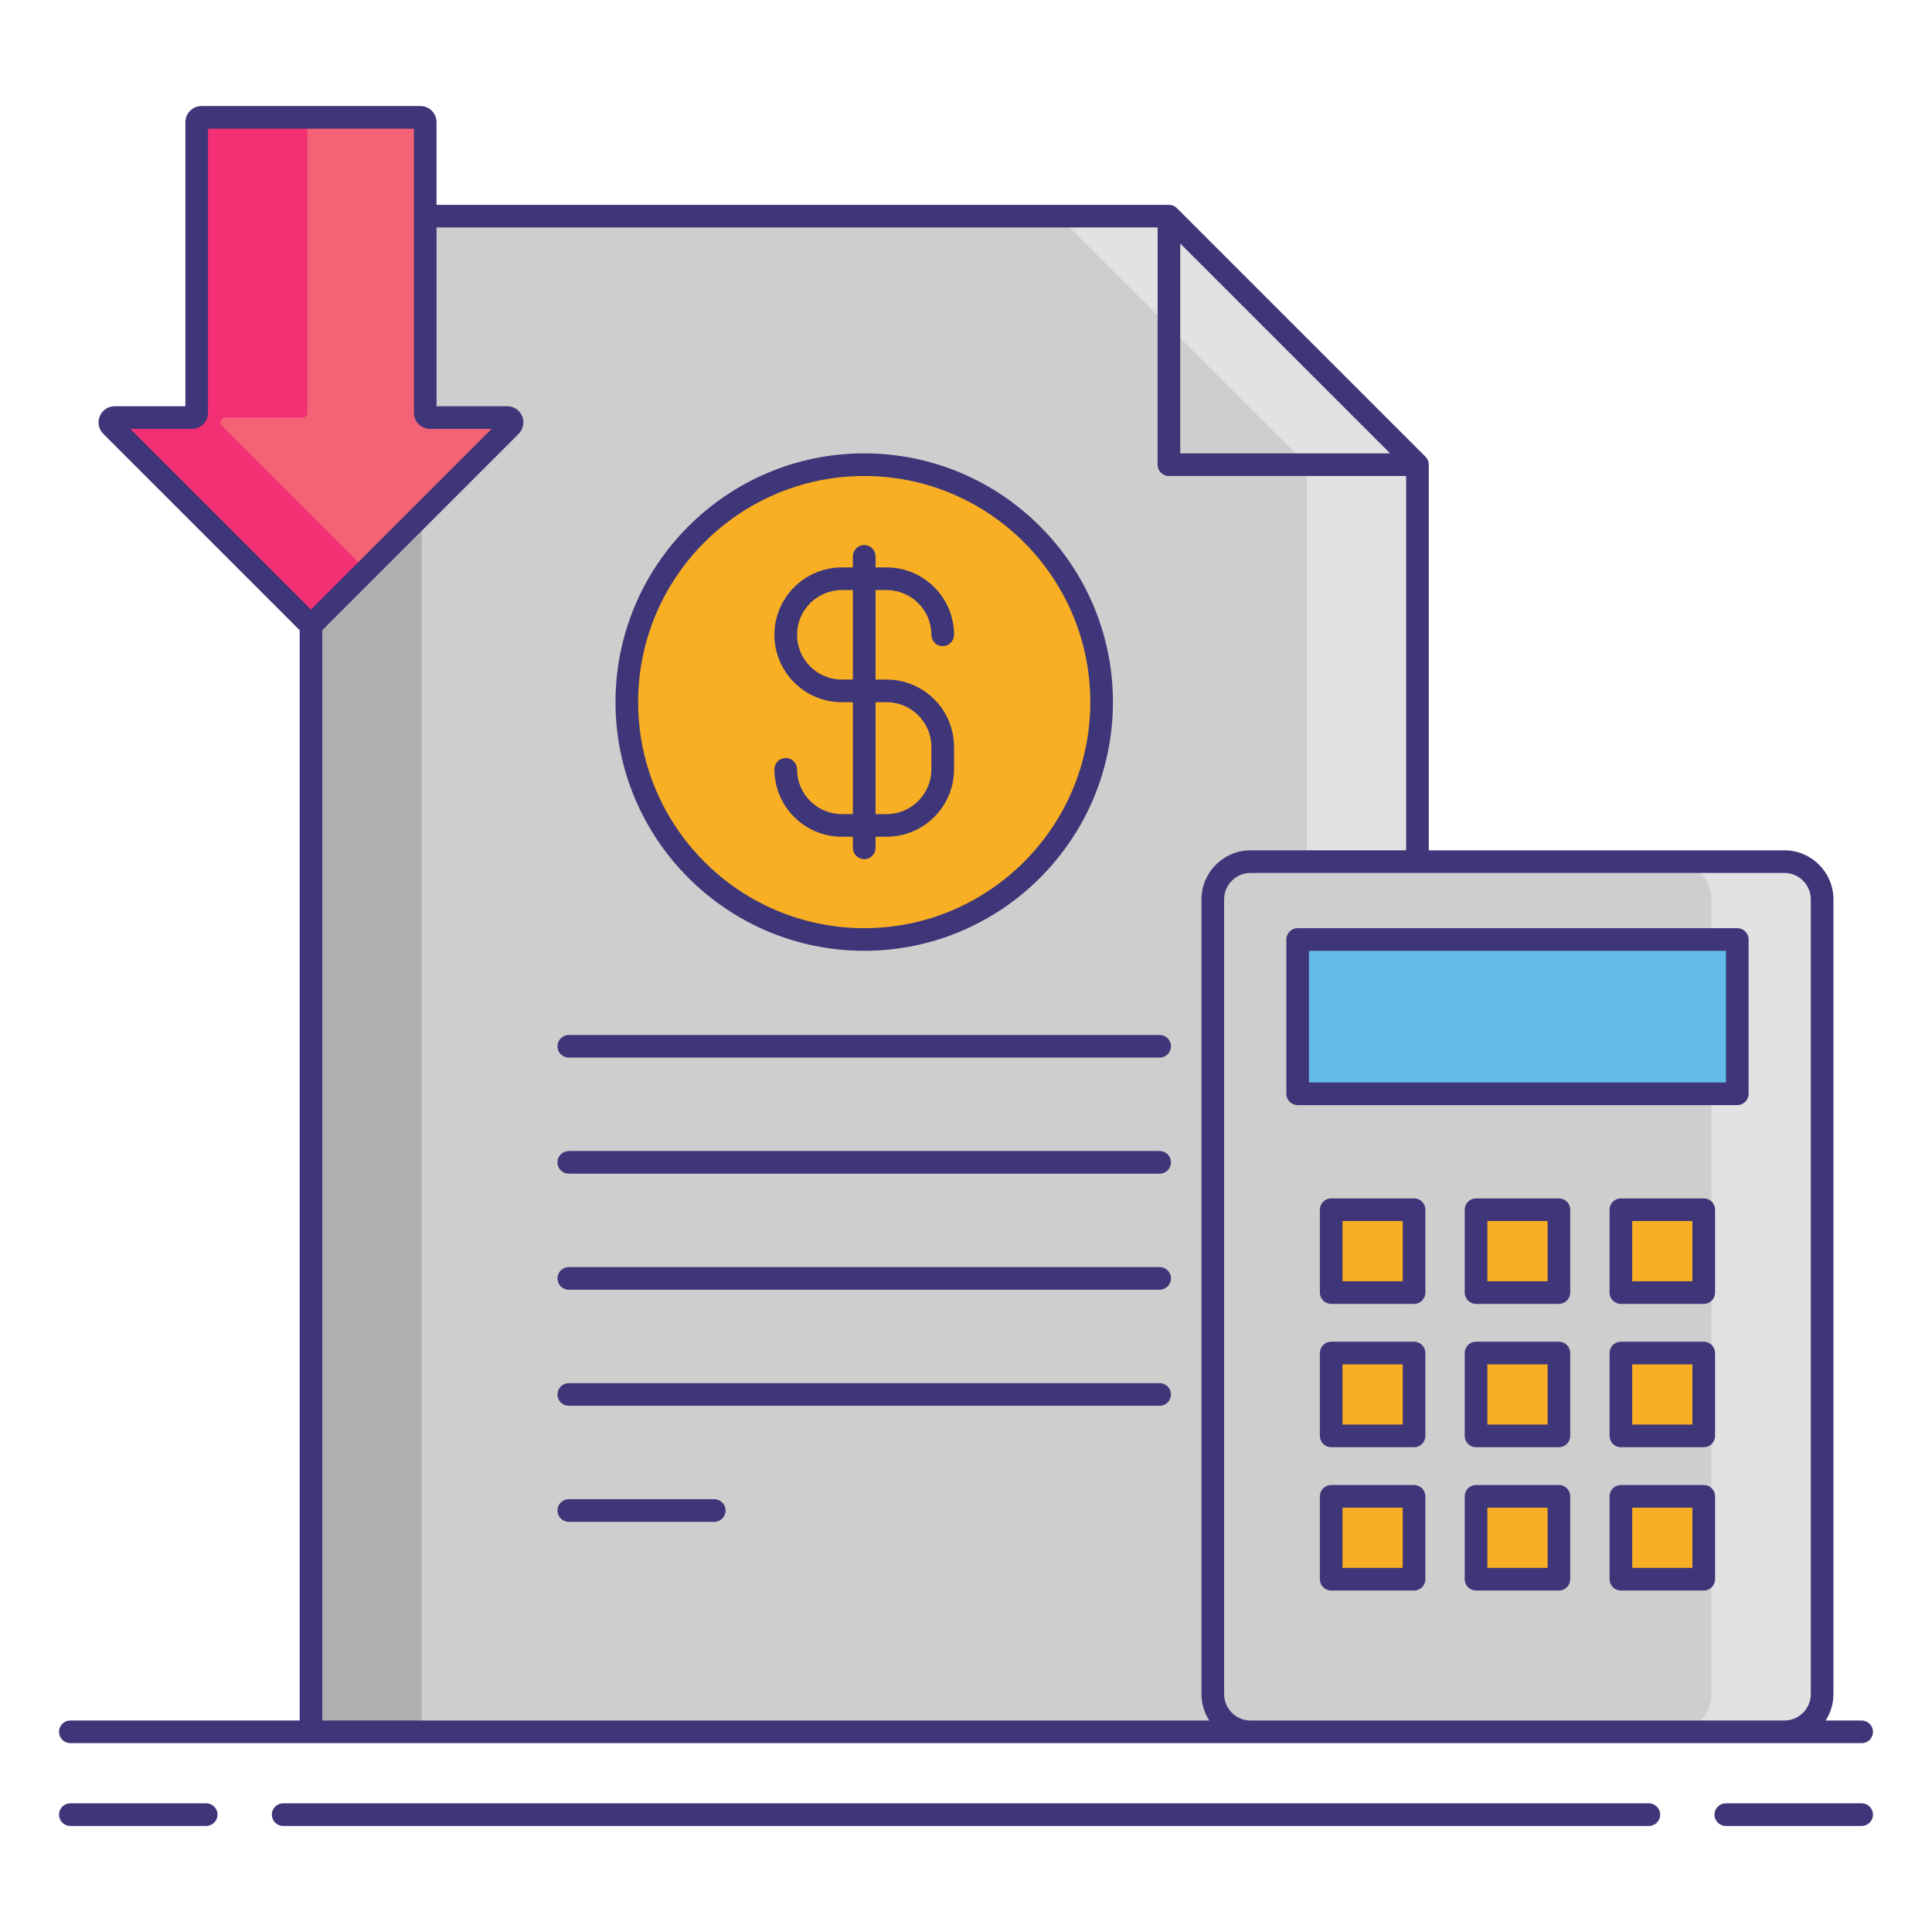 <svg xmlns="http://www.w3.org/2000/svg" enable-background="new 0 0 256 256" viewBox="0 0 256 256" id="capitalized-cost-reduction"><polygon fill="#CECECE" points="187.822 61.574 154.89 28.642 41.205 28.642 41.205 229.476 187.822 229.476"></polygon><polygon fill="#E2E2E2" points="154.89 28.642 140.223 28.642 173.155 61.574 173.155 229.476 187.822 229.476 187.822 61.574"></polygon><rect width="14.667" height="200.834" x="41.205" y="28.642" fill="#AFAFAF"></rect><circle cx="114.514" cy="93.03" r="31.456" fill="#F8AF23"></circle><path fill="#CECECE" d="M236.441,114.172h-70.738c-2.761,0-5,2.239-5,5v105.304c0,2.761,2.239,5,5,5h70.738c2.761,0,5-2.239,5-5
		V119.172C241.441,116.411,239.202,114.172,236.441,114.172z"></path><path fill="#E2E2E2" d="M236.441,114.172h-14.667c2.761,0,5,2.239,5,5v105.304c0,2.761-2.239,5-5,5h14.667c2.761,0,5-2.239,5-5
			V119.172C241.441,116.411,239.202,114.172,236.441,114.172z"></path><rect width="58.252" height="20.443" x="171.946" y="124.486" fill="#63BCE7"></rect><rect width="10.981" height="10.981" x="176.388" y="160.293" fill="#F8AF23"></rect><rect width="10.981" height="10.981" x="195.582" y="160.293" fill="#F8AF23"></rect><rect width="10.981" height="10.981" x="214.776" y="160.293" fill="#F8AF23"></rect><rect width="10.981" height="10.981" x="176.388" y="179.284" fill="#F8AF23"></rect><rect width="10.981" height="10.981" x="195.582" y="179.284" fill="#F8AF23"></rect><rect width="10.981" height="10.981" x="214.776" y="179.284" fill="#F8AF23"></rect><g><rect width="10.981" height="10.981" x="176.388" y="198.274" fill="#F8AF23"></rect><rect width="10.981" height="10.981" x="195.582" y="198.274" fill="#F8AF23"></rect><rect width="10.981" height="10.981" x="214.776" y="198.274" fill="#F8AF23"></rect></g><g><path fill="#F46275" d="M41.66,82.429l26.003-26.003c0.405-0.405,0.118-1.096-0.454-1.096H56.987
			c-0.355,0-0.642-0.288-0.642-0.642V16.193c0-0.355-0.288-0.642-0.642-0.642H26.708c-0.355,0-0.642,0.288-0.642,0.642v38.494
			c0,0.355-0.288,0.642-0.642,0.642H15.203c-0.572,0-0.859,0.692-0.454,1.096l26.003,26.003C41.002,82.68,41.409,82.68,41.66,82.429
			z"></path><path fill="#F43075" d="M29.869,55.33H40.09c0.355,0,0.642-0.288,0.642-0.642V16.193c0-0.355,0.288-0.642,0.642-0.642H26.708
				c-0.355,0-0.642,0.288-0.642,0.642v38.494c0,0.355-0.288,0.642-0.642,0.642H15.203c-0.572,0-0.859,0.692-0.454,1.096
				l26.003,26.003c0.251,0.251,0.657,0.251,0.908,0l6.879-6.879L29.415,56.426C29.01,56.022,29.297,55.33,29.869,55.33z"></path><path fill="#3F3679" d="M27.323 238.949H9.32c-.829 0-1.5.672-1.5 1.5s.671 1.5 1.5 1.5h18.003c.829 0 1.5-.672 1.5-1.5S28.152 238.949 27.323 238.949zM246.68 238.949h-18.003c-.829 0-1.5.672-1.5 1.5s.671 1.5 1.5 1.5h18.003c.829 0 1.5-.672 1.5-1.5S247.509 238.949 246.68 238.949zM218.479 238.949H37.521c-.829 0-1.5.672-1.5 1.5s.671 1.5 1.5 1.5h180.959c.829 0 1.5-.672 1.5-1.5S219.308 238.949 218.479 238.949zM9.32 230.977h156.383 70.738 10.239c.829 0 1.5-.672 1.5-1.5s-.671-1.5-1.5-1.5h-4.771c.65-1.012 1.032-2.211 1.032-3.5V119.172c0-3.584-2.916-6.5-6.5-6.5h-47.119V61.574c0-.397-.158-.779-.439-1.061L155.95 27.581c-.281-.281-.663-.439-1.061-.439H57.845V16.193c0-1.182-.961-2.143-2.142-2.143H26.708c-1.182 0-2.143.961-2.143 2.143V53.83h-9.363c-.869 0-1.646.519-1.979 1.321-.333.804-.151 1.72.464 2.336L39.69 83.489c.005.005.01.008.015.012v144.475H9.32c-.829 0-1.5.672-1.5 1.5S8.491 230.977 9.32 230.977zM239.941 119.172v105.305c0 1.93-1.57 3.5-3.5 3.5h-70.738c-1.93 0-3.5-1.57-3.5-3.5V119.172c0-1.93 1.57-3.5 3.5-3.5h70.738C238.371 115.672 239.941 117.242 239.941 119.172zM156.39 32.263l27.811 27.812H156.39V32.263zM17.273 56.83h8.15c1.181 0 2.142-.961 2.142-2.143V17.051h27.279v37.637c0 1.182.961 2.143 2.142 2.143h8.15L41.206 80.762 17.273 56.83zM42.706 83.501c.005-.005.01-.008.015-.012l26.003-26.003c.614-.615.796-1.531.463-2.335-.333-.803-1.11-1.321-1.979-1.321h-9.363V30.142h95.545v31.433c0 .828.671 1.5 1.5 1.5h31.432v49.598h-20.619c-3.584 0-6.5 2.916-6.5 6.5v105.305c0 1.289.382 2.488 1.032 3.5H42.706V83.501z"></path><path fill="#3F3679" d="M114.514,125.986c18.172,0,32.956-14.784,32.956-32.956s-14.784-32.956-32.956-32.956
				c-18.172,0-32.957,14.784-32.957,32.956S96.341,125.986,114.514,125.986z M114.514,63.074c16.518,0,29.956,13.438,29.956,29.956
				s-13.438,29.956-29.956,29.956S84.557,109.548,84.557,93.03S97.996,63.074,114.514,63.074z"></path><path fill="#3F3679" d="M111.542 107.872c-3.269 0-5.928-2.659-5.928-5.928 0-.828-.671-1.5-1.5-1.5s-1.5.672-1.5 1.5c0 4.923 4.005 8.928 8.928 8.928h1.472v1.472c0 .828.671 1.5 1.5 1.5s1.5-.672 1.5-1.5v-1.472h1.471c4.923 0 8.928-4.005 8.928-8.928v-2.972c0-4.923-4.005-8.928-8.928-8.928h-1.471V78.188h1.471c3.269 0 5.928 2.659 5.928 5.929 0 .828.671 1.5 1.5 1.5s1.5-.672 1.5-1.5c0-4.923-4.005-8.929-8.928-8.929h-1.471v-1.471c0-.828-.671-1.5-1.5-1.5s-1.5.672-1.5 1.5v1.471h-1.472c-4.923 0-8.928 4.006-8.928 8.929s4.005 8.929 8.928 8.929h1.472v14.827H111.542zM111.542 90.045c-3.269 0-5.928-2.659-5.928-5.929s2.659-5.929 5.928-5.929h1.472v11.857H111.542zM116.014 93.045h1.471c3.269 0 5.928 2.659 5.928 5.928v2.972c0 3.269-2.659 5.928-5.928 5.928h-1.471V93.045zM153.659 137.138H75.368c-.829 0-1.5.672-1.5 1.5s.671 1.5 1.5 1.5h78.291c.829 0 1.5-.672 1.5-1.5S154.488 137.138 153.659 137.138zM153.659 152.517H75.368c-.829 0-1.5.672-1.5 1.5s.671 1.5 1.5 1.5h78.291c.829 0 1.5-.672 1.5-1.5S154.488 152.517 153.659 152.517zM153.659 167.896H75.368c-.829 0-1.5.672-1.5 1.5s.671 1.5 1.5 1.5h78.291c.829 0 1.5-.672 1.5-1.5S154.488 167.896 153.659 167.896zM153.659 183.274H75.368c-.829 0-1.5.672-1.5 1.5s.671 1.5 1.5 1.5h78.291c.829 0 1.5-.672 1.5-1.5S154.488 183.274 153.659 183.274zM94.645 198.652H75.368c-.829 0-1.5.672-1.5 1.5s.671 1.5 1.5 1.5h19.277c.829 0 1.5-.672 1.5-1.5S95.474 198.652 94.645 198.652zM171.946 146.43h58.252c.829 0 1.5-.672 1.5-1.5v-20.443c0-.828-.671-1.5-1.5-1.5h-58.252c-.829 0-1.5.672-1.5 1.5v20.443C170.446 145.758 171.118 146.43 171.946 146.43zM173.446 125.986h55.252v17.443h-55.252V125.986zM187.368 158.793h-10.98c-.829 0-1.5.672-1.5 1.5v10.981c0 .828.671 1.5 1.5 1.5h10.98c.829 0 1.5-.672 1.5-1.5v-10.981C188.868 159.465 188.197 158.793 187.368 158.793zM185.868 169.774h-7.98v-7.981h7.98V169.774zM206.563 158.793h-10.98c-.829 0-1.5.672-1.5 1.5v10.981c0 .828.671 1.5 1.5 1.5h10.98c.829 0 1.5-.672 1.5-1.5v-10.981C208.063 159.465 207.391 158.793 206.563 158.793zM205.063 169.774h-7.98v-7.981h7.98V169.774zM225.757 158.793h-10.981c-.829 0-1.5.672-1.5 1.5v10.981c0 .828.671 1.5 1.5 1.5h10.981c.829 0 1.5-.672 1.5-1.5v-10.981C227.257 159.465 226.585 158.793 225.757 158.793zM224.257 169.774h-7.981v-7.981h7.981V169.774zM187.368 177.783h-10.98c-.829 0-1.5.672-1.5 1.5v10.981c0 .828.671 1.5 1.5 1.5h10.98c.829 0 1.5-.672 1.5-1.5v-10.981C188.868 178.455 188.197 177.783 187.368 177.783zM185.868 188.765h-7.98v-7.981h7.98V188.765zM206.563 177.783h-10.98c-.829 0-1.5.672-1.5 1.5v10.981c0 .828.671 1.5 1.5 1.5h10.98c.829 0 1.5-.672 1.5-1.5v-10.981C208.063 178.455 207.391 177.783 206.563 177.783zM205.063 188.765h-7.98v-7.981h7.98V188.765zM225.757 177.783h-10.981c-.829 0-1.5.672-1.5 1.5v10.981c0 .828.671 1.5 1.5 1.5h10.981c.829 0 1.5-.672 1.5-1.5v-10.981C227.257 178.455 226.585 177.783 225.757 177.783zM224.257 188.765h-7.981v-7.981h7.981V188.765zM187.368 196.773h-10.98c-.829 0-1.5.672-1.5 1.5v10.981c0 .828.671 1.5 1.5 1.5h10.98c.829 0 1.5-.672 1.5-1.5v-10.981C188.868 197.445 188.197 196.773 187.368 196.773zM185.868 207.755h-7.98v-7.981h7.98V207.755zM206.563 196.773h-10.98c-.829 0-1.5.672-1.5 1.5v10.981c0 .828.671 1.5 1.5 1.5h10.98c.829 0 1.5-.672 1.5-1.5v-10.981C208.063 197.445 207.391 196.773 206.563 196.773zM205.063 207.755h-7.98v-7.981h7.98V207.755zM225.757 196.773h-10.981c-.829 0-1.5.672-1.5 1.5v10.981c0 .828.671 1.5 1.5 1.5h10.981c.829 0 1.5-.672 1.5-1.5v-10.981C227.257 197.445 226.585 196.773 225.757 196.773zM224.257 207.755h-7.981v-7.981h7.981V207.755z"></path></g></svg>
